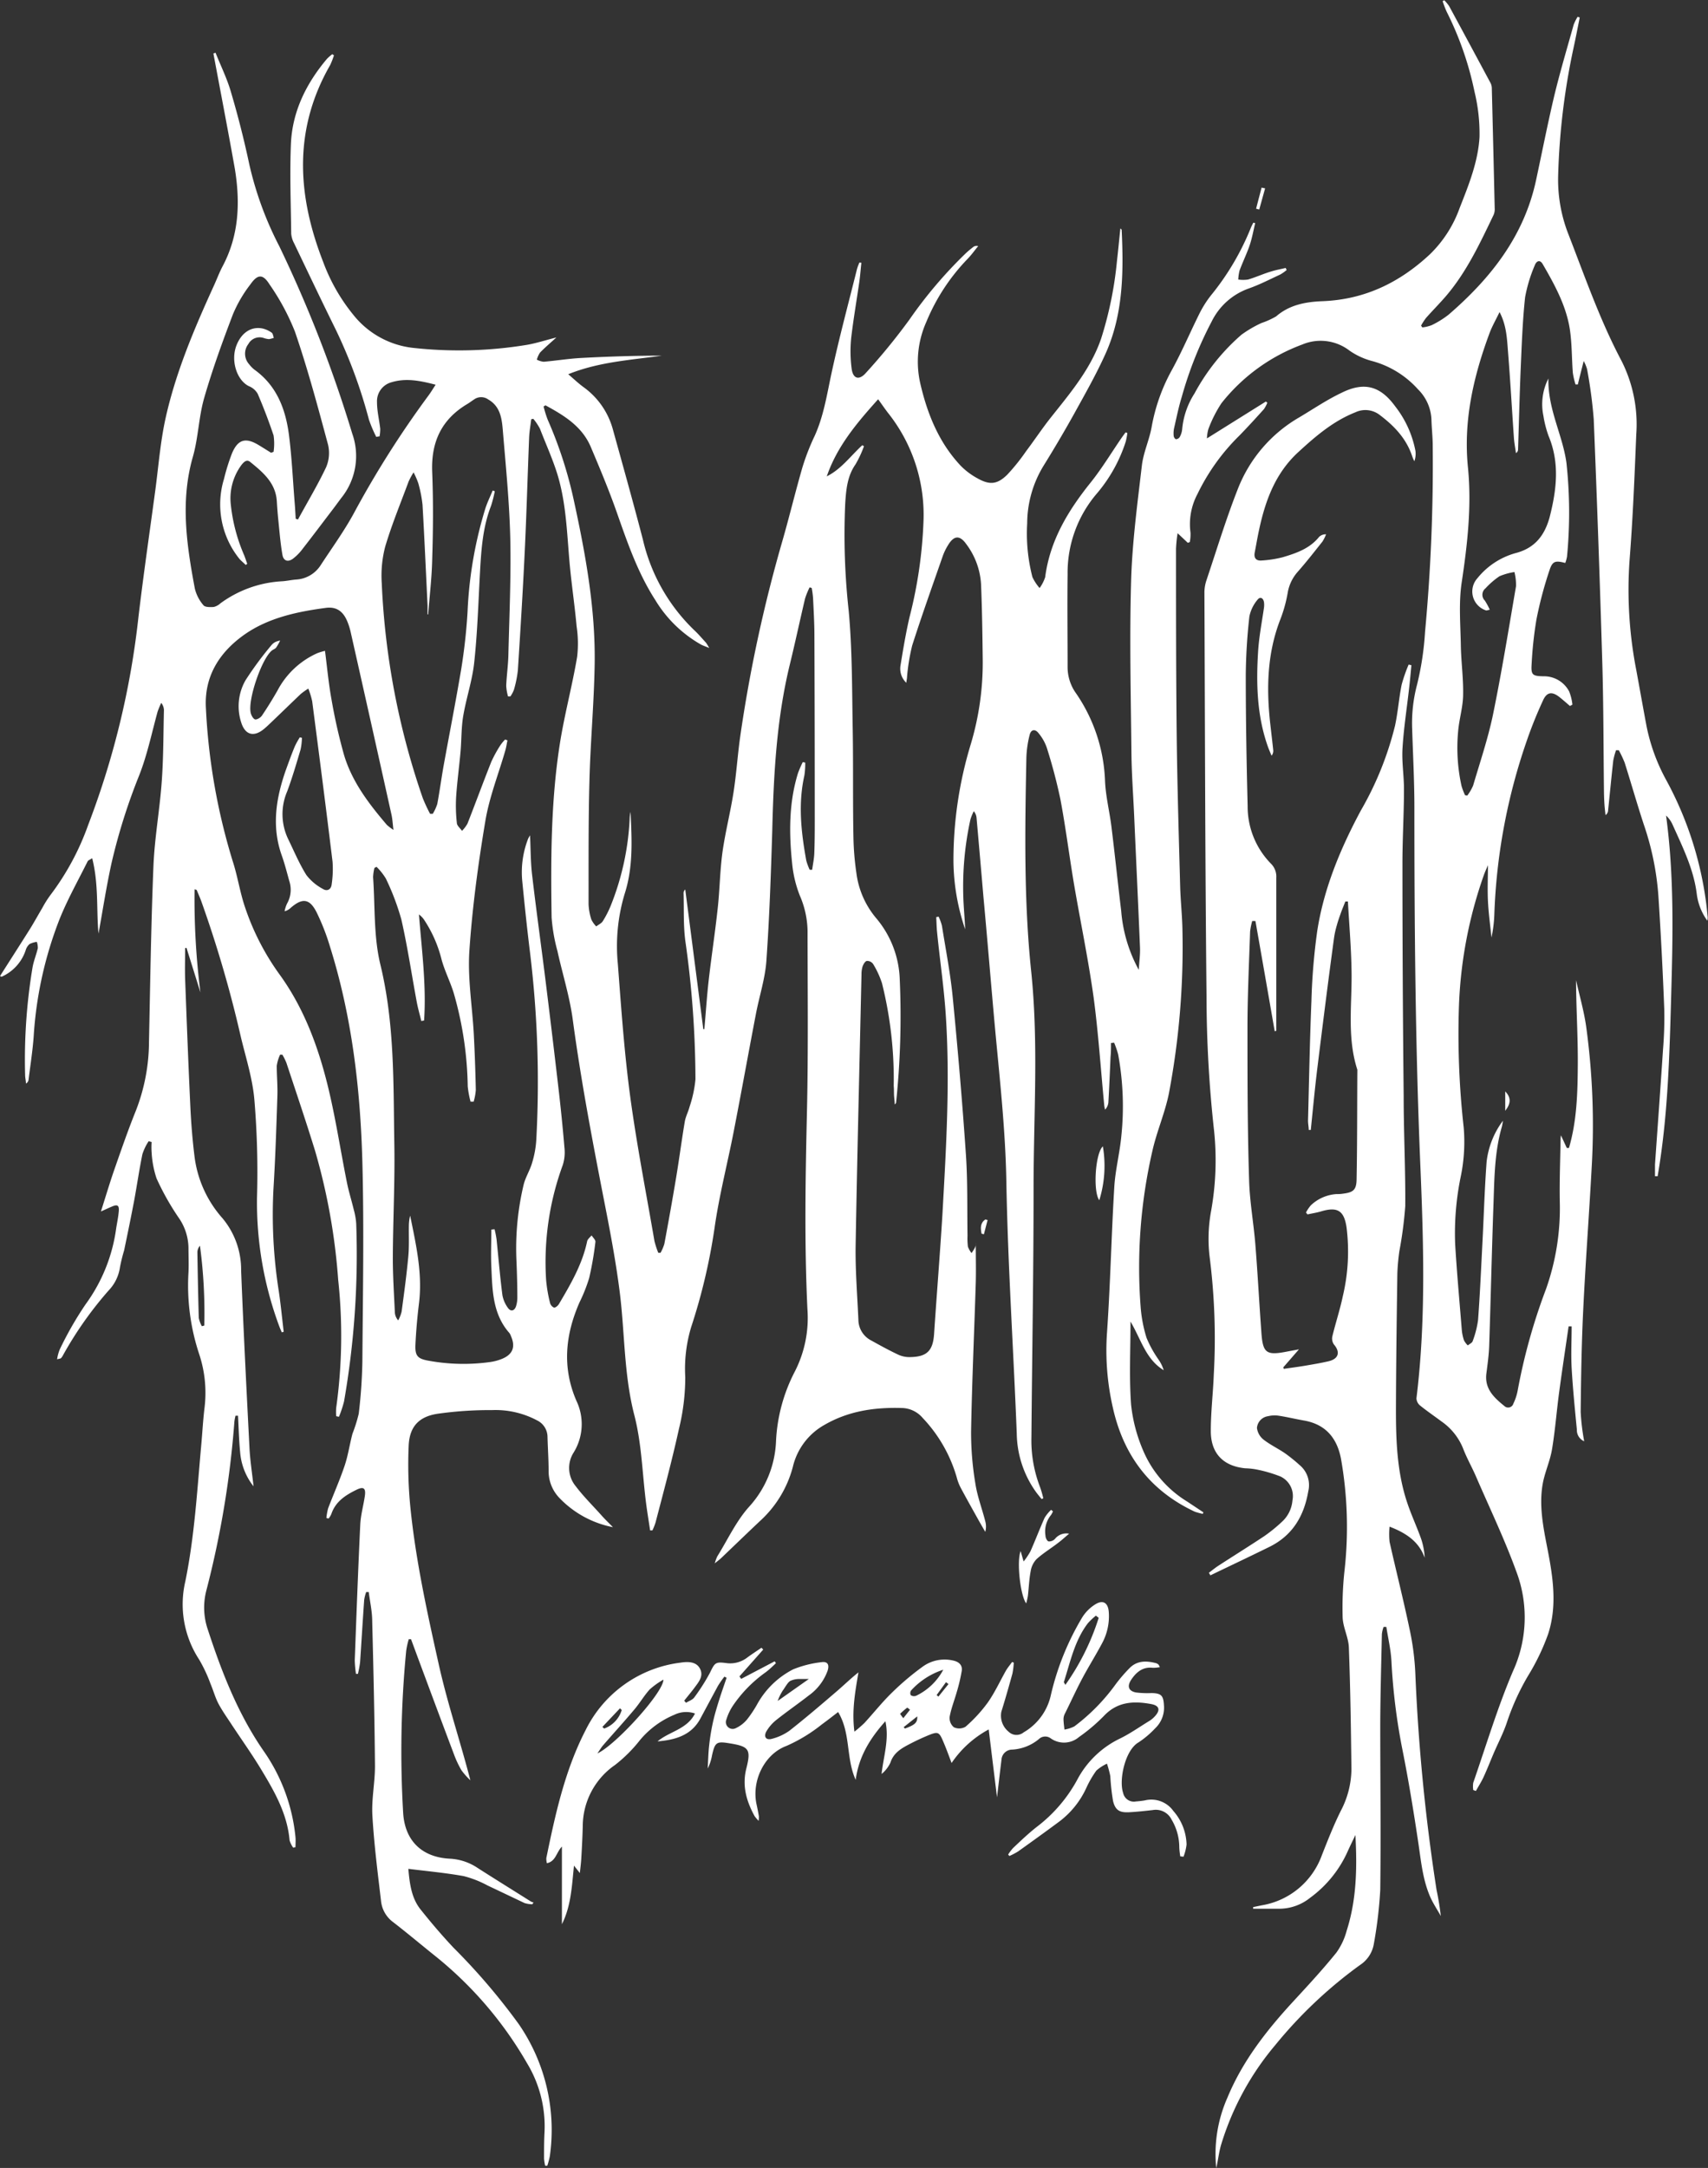 <svg xmlns="http://www.w3.org/2000/svg" viewBox="0 0 291.62 370"><rect x="0" y="0" width="291.62" height="370" fill="#333333" stroke="none"/><defs><style>.cls-1{fill:#fff;}</style></defs><title>rp logo</title><g id="Lager_2" data-name="Lager 2"><g id="Lager_1-2" data-name="Lager 1"><path class="cls-1" d="M36.8,9c.9,2.26,2,4.47,2.66,6.8,1.18,4,2.23,8.12,3.1,12.23a58.24,58.24,0,0,0,5.13,14A221.9,221.9,0,0,1,60.14,74,11.39,11.39,0,0,1,58.26,85l-1.33,1.79c-1.75,2.29-3.48,4.6-5.26,6.88a8.5,8.5,0,0,1-1.62,1.66c-.87.66-1.65.42-1.83-.65-.34-1.92-.49-3.87-.69-5.81-.12-1.12-.2-2.25-.27-3.38-.22-3.1-2.37-4.89-4.54-6.65-.6-.49-1.07,0-1.46.47a9.58,9.58,0,0,0-1.85,6.84,29.27,29.27,0,0,0,2.26,8.57c.2.49.36,1,.54,1.5l-.25.2c-.35-.35-.74-.67-1.05-1a14.82,14.82,0,0,1-2.66-13.7,34.28,34.28,0,0,1,1.36-4.35c1-2.38,2.32-2.75,4.52-1.43.73.44,1.44.89,2.15,1.33l.43-.16a9.69,9.69,0,0,0,0-2.8C45.9,71.9,45,69.54,44,67.21a3,3,0,0,0-1.5-1.3c-2.05-1-3.13-4.3-2.15-6.9.83-2.2,2.52-3.34,4.46-2.95a4.45,4.45,0,0,1,1.57.71c.22.15.26.58.37.89a4.07,4.07,0,0,1-.83.22,3.78,3.78,0,0,1-.8-.16,2.19,2.19,0,0,0-2.72,1,2.69,2.69,0,0,0,.14,3.45,4.91,4.91,0,0,0,.9.92c3.83,2.74,5.33,6.77,5.9,11.16.51,4,.67,7.93,1,11.9.06.8.1,1.59.15,2.39l.39.12c1.62-3,3.36-5.87,4.8-8.92A6.14,6.14,0,0,0,56,75.86c-1.74-6.47-3.49-13-5.65-19.28A39.74,39.74,0,0,0,46,48.51c-1.11-1.76-2-1.75-3.23,0a22.66,22.66,0,0,0-3,5.13c-1.79,4.69-3.51,9.43-4.9,14.25-.94,3.24-1,6.74-1.92,10-2.2,7.6-1.09,15.08.32,22.58a6.81,6.81,0,0,0,1.47,2.83c.28.35,1.16.33,1.76.29a2.53,2.53,0,0,0,1.12-.61A19.58,19.58,0,0,1,48.25,99.2c.77-.06,1.54-.23,2.32-.29a5.32,5.32,0,0,0,4.18-2.45c1.92-2.94,4-5.8,5.67-8.87A166.8,166.8,0,0,1,73.14,67.53c.41-.55.77-1.16,1.24-1.87-2.58-.67-5-1.18-7.5-.43a3.35,3.35,0,0,0-2.51,3.43c0,1.51.38,3,.55,4.52a7.07,7.07,0,0,1-.11,1.28l-.57.1A23.24,23.24,0,0,1,63,71.65a85.73,85.73,0,0,0-5.7-15.45c-2.4-4.86-4.73-9.76-7.07-14.65a4.22,4.22,0,0,1-.51-1.65c-.06-5.12-.26-10.24-.05-15.34.24-5.53,2.61-10.31,6.15-14.51a7.88,7.88,0,0,1,.91-.8l.29.19a13.44,13.44,0,0,1-.65,1.67c-6.32,11-5.63,22.23-1.19,33.6a31.48,31.48,0,0,0,5.13,9,15.15,15.15,0,0,0,10.4,5.68A71.39,71.39,0,0,0,90,58.85c1.56-.27,3.08-.77,5-1.26-1.1,1-2,1.76-2.8,2.59a4.13,4.13,0,0,0-.54,1.2,3.16,3.16,0,0,0,1.17.36c2.1-.18,4.18-.52,6.28-.64,4.63-.25,9.27-.4,13.91-.4-5.36.75-10.78,1.06-16,3.17.92.78,1.72,1.55,2.61,2.2a13.12,13.12,0,0,1,5,7.18c1.74,6.27,3.5,12.55,5.14,18.85a31.22,31.22,0,0,0,8.77,15.46c.71.66,1.34,1.41,2,2.13a8.46,8.46,0,0,1,.55.9c-.65-.27-1-.38-1.36-.56a21.45,21.45,0,0,1-7.82-7.58c-3-4.64-4.77-9.79-6.6-15-1.33-3.78-2.88-7.49-4.45-11.19-1.5-3.52-4.58-5.37-7.72-7.08l-.33.19a18.94,18.94,0,0,0,.7,2.25A72,72,0,0,1,98,85.51c2,9.2,3.69,18.47,3.53,27.93-.11,6.6-.72,13.19-.89,19.78-.19,7-.14,14.06-.15,21.08a9.6,9.6,0,0,0,.48,2.64,4.49,4.49,0,0,0,.83,1.17c.38-.3.89-.52,1.13-.91a17.11,17.11,0,0,0,1.33-2.59,45.5,45.5,0,0,0,3.25-14.92,6.13,6.13,0,0,1,.14-1.13c.24,4.72.48,9.41-1,14a30.93,30.93,0,0,0-1.16,11.95c.57,7.5,1.09,15,2.09,22.49,1.12,8.31,2.74,16.55,4.16,24.81a15.23,15.23,0,0,0,.65,2l.39,0a7.48,7.48,0,0,0,.65-1.52c.72-3.86,1.42-7.74,2.06-11.62.51-3.08.91-6.17,1.43-9.25.15-.87.6-1.69.82-2.55a20.65,20.65,0,0,0,1-4.65A169.78,169.78,0,0,0,117,160.5c-.34-2.65-.21-5.37-.29-8.06a.77.77,0,0,1,.29-.63q1.54,11.91,3.08,23.83h.18c.25-2.81.43-5.62.75-8.42.47-4.07,1.09-8.12,1.53-12.2.35-3.18.38-6.4.81-9.56.48-3.43,1.36-6.81,1.89-10.24.5-3.19.7-6.43,1.16-9.64a246.81,246.81,0,0,1,7.11-33c1.24-4.27,2.27-8.6,3.51-12.87a39.22,39.22,0,0,1,2.08-5.33c1.53-3.38,2.08-7,2.85-10.59,1.29-6,2.88-11.89,4.36-17.83a8.08,8.08,0,0,1,.43-1.16l.33.05c-.12,1.08-.2,2.17-.35,3.24-.46,3.17-1,6.32-1.38,9.5a22.8,22.8,0,0,0,.07,5.35c.23,1.7,1.25,2,2.37.77a106.59,106.59,0,0,0,7.47-9.13,75.9,75.9,0,0,1,9.61-11.32c.42-.4.88-.77,1.34-1.13a.94.94,0,0,1,.81-.13c-.61.75-1.18,1.55-1.85,2.23a34.22,34.22,0,0,0-7,10.71,16.64,16.64,0,0,0-1,10.64c1.21,5.18,3.19,10,6.86,13.9a12,12,0,0,0,2.88,2.16c2.08,1.17,3.37,1.05,5.08-.63a34.7,34.7,0,0,0,3.21-4c1.45-1.92,2.78-3.94,4.28-5.82C182.8,67,186.24,62.93,188,57.8a63.39,63.39,0,0,0,2.71-13.28c.21-1.82.38-3.65.58-5.54.1.11.22.18.22.25.34,7.18.28,14.34-2.72,21.06-1.59,3.55-3.53,6.95-5.41,10.36q-2.48,4.45-5.17,8.78a19,19,0,0,0-2.83,9.88,29.77,29.77,0,0,0,.89,9.17,7.79,7.79,0,0,0,1.23,1.88,6.78,6.78,0,0,0,.95-1.85c.81-6.25,3.9-11.34,7.75-16.14,1.95-2.43,3.56-5.12,5.33-7.69.21-.3.43-.59.65-.89l.3.1a10.72,10.72,0,0,1-.28,1.5,25.82,25.82,0,0,1-4.85,8.75A20.77,20.77,0,0,0,182.28,98c-.07,5.34,0,10.69,0,16a7.7,7.7,0,0,0,1.47,4.37,28.14,28.14,0,0,1,4.92,14.9c.11,2.64.78,5.24,1.1,7.87.59,4.77,1.08,9.54,1.66,14.31a25,25,0,0,0,3,10.07c.09-1.47.26-2.65.21-3.82-.31-7.53-.67-15.06-1-22.59-.16-3.51-.42-7-.46-10.54-.1-9.76-.34-19.54-.06-29.3.18-6.61,1.07-13.22,1.84-19.81.26-2.25,1.29-4.4,1.68-6.65a31.44,31.44,0,0,1,3.49-9.75c1.68-3.08,3.06-6.32,4.62-9.46a18.07,18.07,0,0,1,2-3.18,44.41,44.41,0,0,0,6.82-11.55A9.72,9.72,0,0,1,214,38l.31.08c-.32,1.32-.55,2.66-1,3.94s-1.14,2.74-1.66,4.12a7.44,7.44,0,0,0-.23,1.57,5.78,5.78,0,0,0,1.66,0c1.35-.39,2.64-1,4-1.39.79-.25,1.62-.39,2.43-.59l.17.35a6.77,6.77,0,0,1-1.11.78c-1.81.84-3.59,1.76-5.46,2.41a11.24,11.24,0,0,0-6.21,5.56,65.3,65.3,0,0,0-5.13,12.91c-.54,1.75-.9,3.56-1.31,5.34a4.24,4.24,0,0,0-.07,1.28c0,.23.23.58.4.6a.8.8,0,0,0,.63-.37,3.4,3.4,0,0,0,.42-1.32,13.55,13.55,0,0,1,2.12-6.14,35.62,35.62,0,0,1,8-10,19.84,19.84,0,0,1,3.42-2A13.77,13.77,0,0,0,217.88,54c2.3-2,5.08-2.49,8-2.6,7.13-.29,13.09-3.17,18.26-8a20.72,20.72,0,0,0,5.08-7.91c1.55-3.93,3.15-7.89,3.39-12.12a30.38,30.38,0,0,0-.86-7.74A55,55,0,0,0,247,2a18.57,18.57,0,0,1-.69-1.8l.28-.16a7.26,7.26,0,0,1,.83,1q3.57,6.59,7.1,13.18a2.11,2.11,0,0,1,.19.9q.26,10.2.49,20.39a2.51,2.51,0,0,1-.17,1.13c-2.35,4.89-4.64,9.83-8.24,14-1.07,1.23-2.23,2.4-3.32,3.63a10.72,10.72,0,0,0-.84,1.3l.21.31a6.37,6.37,0,0,0,1.59-.38,15.93,15.93,0,0,0,2.88-1.78c7.18-6.19,12.87-13.37,14.94-22.91,1-4.65,1.92-9.32,3-13.95,1-4.24,2.26-8.43,3.43-12.63a7.33,7.33,0,0,1,.69-1.37l.35.13c-.35,1.73-.68,3.47-1.06,5.2a118.37,118.37,0,0,0-2.63,22,25.52,25.52,0,0,0,1.82,9.95c2.81,7.24,5.36,14.58,9,21.44a24,24,0,0,1,2.52,12.59c-.29,7.14-.58,14.29-1.14,21.41a71.49,71.49,0,0,0,1.14,18.76c.59,3.18,1.15,6.37,1.75,9.56a32.26,32.26,0,0,0,3.35,9.2,60,60,0,0,1,6.85,21.14c.1.77.17,1.55.25,2.33a4,4,0,0,1-.06.57,9.85,9.85,0,0,1-1.81-4.58c-.53-4.26-2.42-8-4.15-11.87a4.75,4.75,0,0,0-1.09-1.5c1.4,10.29,1.16,20.58.87,30.86s-.56,20.54-2.31,30.69l-.45,0c0-.67,0-1.35,0-2,.46-6.55.94-13.08,1.37-19.63a66.18,66.18,0,0,0,.21-6.9q-.37-9.66-1-19.31a48,48,0,0,0-2.47-12.12c-1.16-3.52-2.17-7.08-3.29-10.62a19.3,19.3,0,0,0-1-2.12l-.47,0a11.56,11.56,0,0,0-.48,1.79c-.32,2.87-.59,5.74-.89,8.61a1,1,0,0,1-.43.67c-.06-.61-.14-1.22-.18-1.83s-.07-1.33-.08-2c-.09-7.31-.07-14.62-.28-21.92q-.62-20.91-1.47-41.81a80.61,80.61,0,0,0-1.14-8.56,7.19,7.19,0,0,0-.57-1.38c-.39,1.54-.71,2.77-1,4H269a12.73,12.73,0,0,1-.46-2c-.19-2.49-.14-5-.52-7.47-.63-4-2.6-7.58-4.62-11.06-.55-.93-1.14-.41-1.36.21a25.19,25.19,0,0,0-1.65,5.46c-.43,4-.57,8.09-.75,12.15-.19,4.6-.3,9.21-.45,13.81a.73.73,0,0,1-.36.62c-.12-.87-.29-1.75-.35-2.63-.34-4.87-.61-9.74-1-14.61-.18-2.23-.24-4.52-1.45-6.83-.64,1.34-1.3,2.47-1.74,3.68-2.72,7.35-4.45,14.84-3.66,22.79.66,6.6-.08,13.15-1.07,19.71-.52,3.51-.2,7.16-.14,10.74.05,2.77.44,5.54.39,8.31,0,2-.61,4-.82,6a30.17,30.17,0,0,0,.55,9.66,11.52,11.52,0,0,0,.6,1.57l.38.06a8.05,8.05,0,0,0,1-1.72c1.18-4,2.53-8,3.37-12,1.5-7.3,2.69-14.66,3.95-22a8.93,8.93,0,0,0-.27-2.43,10.52,10.52,0,0,0-2.56.72,13.59,13.59,0,0,0-2.38,2.06,1.39,1.39,0,0,0-.12,2.08,11.81,11.81,0,0,1,.85,1.57c-.37.07-.54.16-.66.11a3.39,3.39,0,0,1-1.44-5.5,12.75,12.75,0,0,1,6.46-4.26c3.31-.84,5-3,5.86-6.14,1.19-4.66,1.75-9.27-.19-13.89a18.43,18.43,0,0,1-.87-3.4,9.66,9.66,0,0,1,.85-6.38c-.11,5.28,2.43,9.62,3.08,14.39a78.69,78.69,0,0,1,.1,16,6.09,6.09,0,0,1-.3,1.09c-1.64-.43-2.17-.36-2.68,1.2a66.83,66.83,0,0,0-2.24,8.44,65.68,65.68,0,0,0-.82,7.56c-.13,1.9.11,2.1,2,2.14a4.84,4.84,0,0,1,4.41,2.6,8.55,8.55,0,0,1,.55,2.24l-.42.23c-.57-.49-1.14-1-1.73-1.47-1.24-1-2.17-1-2.85.48a72.53,72.53,0,0,0-2.87,7.15,100.87,100.87,0,0,0-5.46,29.35,22.08,22.08,0,0,1-.49,4c-.21-2.07-.5-4.14-.6-6.21s0-4.18,0-6.13c-.16.4-.45,1-.68,1.63a75,75,0,0,0-4.27,22.34,143.27,143.27,0,0,0,.81,20.81,29.26,29.26,0,0,1-.46,8.14,47.93,47.93,0,0,0-1,11.75c.29,4.87.74,9.73,1.13,14.6a7.74,7.74,0,0,0,.38,1.83,3.42,3.42,0,0,0,.65.86c.28-.24.73-.43.83-.73a16.42,16.42,0,0,0,.92-3.6c.32-4.28.51-8.58.73-12.86.25-4.72.38-9.44.73-14.15a14.46,14.46,0,0,1,2.78-7,8.68,8.68,0,0,1-.17,1c-1.24,4.25-1.28,8.64-1.43,13-.29,8.12-.47,16.25-.74,24.37-.05,1.59-.28,3.19-.48,4.77-.33,2.61,1.32,4.12,3.07,5.54a.93.93,0,0,0,1.54-.41,8.82,8.82,0,0,0,.73-2.21,99.91,99.91,0,0,1,4.84-17.33,41.4,41.4,0,0,0,2.36-14.71c-.08-3.51.07-7,.12-10.54,0-.25,0-.5.07-1l1,2.16.37,0c1.36-4.64,1.48-9.46,1.51-14.25s-.28-9.56-.3-14.39c.59,2.64,1.35,5.26,1.73,7.93a123.92,123.92,0,0,1,.94,24c-.44,8.15-1.06,16.29-1.45,24.44-.28,5.77-.37,11.55-.43,17.33a38.35,38.35,0,0,0,.6,5,2.08,2.08,0,0,1-1.25-2c-.34-3.49-.69-7-.89-10.49-.13-2.37,0-4.75,0-7.12l-.52,0c-.54,3.74-1.11,7.47-1.61,11.2-.44,3.25-.68,6.53-1.22,9.76-.33,2-1.21,3.87-1.58,5.85-.68,3.76.08,7.46.8,11.15.95,4.86,1.69,9.76.1,14.59A37.92,37.92,0,0,1,260.9,286a41.11,41.11,0,0,0-3.63,8c-.59,1.76-1.46,3.42-2.2,5.13-.6,1.4-1.15,2.82-1.79,4.2-.37.8-.86,1.55-1.29,2.33l-.45-.16a4,4,0,0,1,0-1.25c2.21-6.37,4.15-12.86,6.79-19.05a22.08,22.08,0,0,0,.56-17c-2-5.51-4.56-10.84-6.9-16.25-.7-1.61-1.58-3.14-2.2-4.78a10.29,10.29,0,0,0-3.68-4.58c-1.22-.91-2.48-1.77-3.67-2.73a1.69,1.69,0,0,1-.6-1.21c1.65-13.36,1.21-26.76.65-40.15-.84-20.23-1-40.46-1-60.7,0-4.45-.24-8.9-.38-13.35a25.63,25.63,0,0,1,.84-7.62,50.25,50.25,0,0,0,1.36-9,308,308,0,0,0,1.31-31.71c0-1.52-.18-3-.22-4.57a7.69,7.69,0,0,0-2.3-5.11,16.16,16.16,0,0,0-7.75-4.8,12.18,12.18,0,0,1-3.91-1.78,8.09,8.09,0,0,0-8.1-1.06,31.47,31.47,0,0,0-13.78,10,21.6,21.6,0,0,0-2.25,4.45,6.62,6.62,0,0,0-.24,1.57l10.06-6.29.25.2a5.35,5.35,0,0,1-.59,1.11c-1.36,1.51-2.72,3-4.14,4.46a35.7,35.7,0,0,0-7.19,10,10.94,10.94,0,0,0-1.2,6.58,6.58,6.58,0,0,1-.12,1.64l-.34.12L201.06,91a23.57,23.57,0,0,0-.27,2.65c0,10.71,0,21.41.12,32.11.1,8.52.36,17,.59,25.54.07,2.54.36,5.07.39,7.61a133.59,133.59,0,0,1-2.32,27.73c-.67,3.31-2.07,6.47-2.81,9.77a88.51,88.51,0,0,0-2,26.76,23.6,23.6,0,0,0,1,5.16,19,19,0,0,0,2,3.64,6.6,6.6,0,0,1,.93,1.88c-3.07-1.86-3.87-5.28-5.67-8.3,0,4.89-.24,9.56.1,14.19a27,27,0,0,0,2.08,7.87,18.77,18.77,0,0,0,7.47,8.64l2.8,1.86-.12.26A12.53,12.53,0,0,1,204,258c-7.65-3.58-12.19-9.62-14-17.79a43.69,43.69,0,0,1-1-12.66c.58-8.3.75-16.62,1.25-24.93.17-2.94.94-5.84,1.21-8.79a48.94,48.94,0,0,0-.55-13.88,15,15,0,0,0-.69-2l-.53.06c0,.79,0,1.58-.08,2.37-.11,2.6-.22,5.2-.37,7.8a2.12,2.12,0,0,1-.56,1.2,5.47,5.47,0,0,1-.14-.68c-.59-6.14-1-12.31-1.81-18.42-.91-6.56-2.28-13.06-3.39-19.59-.8-4.77-1.4-9.58-2.3-14.33a89.76,89.76,0,0,0-2.33-8.8,7.9,7.9,0,0,0-1.38-2.42c-.59-.78-1.3-.66-1.53.28a18,18,0,0,0-.56,3.92c-.24,12.16-.44,24.35.82,36.42,1.29,12.4.4,24.74.41,37.11,0,14.14-.25,28.28-.37,42.42a22.17,22.17,0,0,0,1.51,8.6,18.13,18.13,0,0,1,.52,1.82l-.29.13c-.31-.38-.62-.75-.91-1.14a17.52,17.52,0,0,1-3.33-10c-.56-14.37-1.52-28.72-1.78-43.08-.15-8.7-1.11-17.29-1.91-25.91-.69-7.55-1.3-15.1-2-22.64q-.58-6.78-1.18-13.54a2,2,0,0,0-.47-1.08,8.76,8.76,0,0,0-.57,1.4,53.35,53.35,0,0,0-1.17,14.31c.08,1.48.22,3,.27,4.44a37.08,37.08,0,0,1-2-11.52,68.06,68.06,0,0,1,3-20.21,48.54,48.54,0,0,0,2-14.2c-.05-4.33-.11-8.67-.29-13A12.6,12.6,0,0,0,165,92.89c-1.12-1.59-2.11-1.53-3.12.13A9.78,9.78,0,0,0,161,94.8c-1.78,5.12-3.61,10.22-5.26,15.38a34.34,34.34,0,0,0-.87,5.29c0,.29-.08.58-.13,1.06a3.32,3.32,0,0,1-1-2.89c.45-2.77.91-5.54,1.54-8.27a77,77,0,0,0,2.4-16.54A27.92,27.92,0,0,0,151.8,70.7c-.63-.79-1.19-1.63-1.87-2.56-3.59,4-7,8-8.77,13.16,2.49-1.24,4.09-3.51,6.07-5.32l.28.18a19,19,0,0,1-1.44,3.09c-1.41,2-1.61,4.35-1.76,6.69a118.43,118.43,0,0,0,.6,18.35c.61,6.68.56,13.42.68,20.14.11,6.24,0,12.5.13,18.75a47.77,47.77,0,0,0,.5,5.83,14.86,14.86,0,0,0,3.4,7.72,17,17,0,0,1,4,10.41,142.3,142.3,0,0,1-.62,21,.44.44,0,0,1-.24.34c0-.5-.08-1-.11-1.51s0-1.09-.06-1.63a67.64,67.64,0,0,0-2-17.53,15.23,15.23,0,0,0-1.5-3.26A1.23,1.23,0,0,0,148,164c-.3.06-.58.56-.72.93a4.56,4.56,0,0,0-.19,1.38c-.34,15.39-.73,30.78-1,46.17-.07,4.25.28,8.5.47,12.75a4,4,0,0,0,2.16,3.53c1.57.87,3.14,1.74,4.76,2.49a4.58,4.58,0,0,0,2,.36c2.81-.06,3.8-1.12,4-3.89.45-6.78,1-13.54,1.42-20.32.64-11.43,1.34-22.87.57-34.31-.31-4.63-1-9.24-1.46-13.86-.1-.9-.11-1.81-.16-2.71l.4-.08a8.18,8.18,0,0,1,.57,1.54c.65,4.08,1.45,8.15,1.85,12.26.87,8.93,1.64,17.88,2.25,26.84.31,4.59.2,9.21.27,13.82a11.61,11.61,0,0,0,.07,1.87,3.86,3.86,0,0,0,.62,1.09,9.55,9.55,0,0,0,.62-1,1.41,1.41,0,0,0,.1-.73c0,2.26.06,4.53,0,6.79-.26,8.47-.65,16.94-.8,25.41a52.79,52.79,0,0,0,.73,8.86c.33,2.17,1.14,4.28,1.69,6.43a3.43,3.43,0,0,1,0,1.82l-1-1.74c-1.08-1.94-2.17-3.87-3.21-5.82a8.11,8.11,0,0,1-.66-1.74,24.66,24.66,0,0,0-5.83-10.16,4.78,4.78,0,0,0-3.6-1.68c-4.59-.13-9,.5-13.08,2.84a11.12,11.12,0,0,0-5.46,7.16,19,19,0,0,1-5.61,9.28c-2.22,2.09-4.41,4.21-6.61,6.31-.27.26-.57.47-1.12.92a7.55,7.55,0,0,1,.42-1.17c1.79-2.87,3.24-6.06,5.48-8.53a17.62,17.62,0,0,0,4.56-11.22,28.63,28.63,0,0,1,3.19-11.78,20.06,20.06,0,0,0,2.17-10.63c-.54-11.28-.34-22.57-.08-33.86.23-10.27.11-20.55.1-30.82a15.77,15.77,0,0,0-1.34-6,20.13,20.13,0,0,1-1.29-5.42c-.54-5.19-.57-10.38,1-15.44a19.19,19.19,0,0,1,.81-1.87l.42.08a13.29,13.29,0,0,1-.14,2.19c-1.1,4.87-.55,9.7.32,14.53a10.64,10.64,0,0,0,.58,1.57l.43,0c.12-.93.32-1.85.36-2.78.07-1.83.08-3.67.08-5.51q0-15.81-.06-31.64c0-2.15-.13-4.3-.23-6.44a16.52,16.52,0,0,0-.23-1.72l-.36-.11a13.88,13.88,0,0,0-.77,1.89c-.89,3.76-1.69,7.53-2.61,11.29-2.28,9.35-2.77,18.9-3,28.47-.23,7.38-.48,14.76-1,22.12-.22,3.05-1.21,6-1.79,9.06-1.28,6.66-2.48,13.34-3.78,20-1.07,5.51-2.5,11-3.28,16.51a100.84,100.84,0,0,1-4,16.94,24.65,24.65,0,0,0-1,8.52,37,37,0,0,1-1.07,8.79c-1.18,5.37-2.61,10.68-4,16a9.87,9.87,0,0,1-.54,1.36H111c-.23-1.54-.49-3.09-.69-4.64-.64-5-.74-10.12-2-15-1.81-7-1.62-14.09-2.51-21.12-.61-4.79-1.49-9.55-2.42-14.3-2.08-10.64-4.13-21.29-5.58-32.05-.53-4-1.76-7.83-2.62-11.75a30,30,0,0,1-1-5.74c-.15-9.81-.13-19.63,1.36-29.35.78-5.08,2.14-10.07,3-15.14a19.73,19.73,0,0,0-.09-5.2c-.3-3.3-.78-6.58-1.11-9.88-.53-5.35-.57-10.78-2.15-16-.82-2.67-2-5.25-3-7.85a9.77,9.77,0,0,0-1.13-1.69l-.36.07c-.12,1.06-.32,2.11-.36,3.17-.26,6.48-.44,13-.75,19.44-.32,6.75-.74,13.49-1.17,20.23a19,19,0,0,1-.67,3.32,5.1,5.1,0,0,1-.61,1.15l-.4,0a8.36,8.36,0,0,1-.31-1.82c.07-1.75.33-3.5.37-5.26.16-6.67.47-13.35.32-20-.15-6.16-.77-12.31-1.28-18.46-.17-2-.47-4-2.49-5.15a2.06,2.06,0,0,0-2.4,0c-.39.25-.76.54-1.16.78-4.41,2.62-6.2,6.49-6,11.59s.16,10,0,15c-.07,3.11-.45,6.21-.68,9.32H73c0-.51,0-1,0-1.52-.28-5.74-.53-11.47-.86-17.2a22.13,22.13,0,0,0-.72-3.66,13.12,13.12,0,0,0-.81-1.86,13.79,13.79,0,0,0-.84,1.55c-1.37,3.7-2.88,7.35-4,11.12a19.52,19.52,0,0,0-.59,6.25,128.82,128.82,0,0,0,7,36.66,27.29,27.29,0,0,0,1.25,2.69h.46a7.67,7.67,0,0,0,.77-1.68c.41-2.18.7-4.39,1.09-6.57,1-5.49,2.08-11,3-16.46a97.08,97.08,0,0,0,1.08-9.76,70,70,0,0,1,3.06-17.71c.33-1,.82-2,1.23-3l.36.13a21.15,21.15,0,0,1-.65,2.52c-1.38,3.56-1.65,7.29-1.86,11-.29,5.23-.44,10.47-1,15.67-.32,3.08-1.36,6.08-1.88,9.16-.34,2-.28,4.08-.46,6.12-.23,2.57-.58,5.12-.75,7.69a26.24,26.24,0,0,0,.12,4.43c0,.48.57.91.88,1.37a5.89,5.89,0,0,0,.93-1.22c1.38-3.51,2.68-7.06,4.07-10.56a21.69,21.69,0,0,1,1.58-2.87,7.78,7.78,0,0,1,.78-.94l.4.14c-.12.58-.2,1.18-.37,1.75-1.15,4-2.72,7.93-3.4,12-1.23,7.35-2.23,14.76-2.73,22.18-.31,4.68.49,9.42.75,14.13.17,3.2.28,6.4.35,9.6a9.31,9.31,0,0,1-.37,2l-.53,0a16.61,16.61,0,0,1-.48-2.59,60.4,60.4,0,0,0-2.39-15.93c-.63-2.05-1.66-4-2.16-6.05a21.75,21.75,0,0,0-2.84-6.37,3.54,3.54,0,0,0-.94-1c.48,6.06,1.28,12.05.88,18.09l-.48.09c-.25-1.06-.56-2.11-.76-3.17-.88-4.72-1.58-9.47-2.64-14.14a42.21,42.21,0,0,0-2.65-7,10.2,10.2,0,0,0-1.59-2l-.36.19a7.74,7.74,0,0,0-.23,1.56c.35,5,.08,10.12,1.24,14.91,2.48,10.21,2.21,20.54,2.39,30.86.1,6.4-.23,12.81-.26,19.22,0,3.12.21,6.24.35,9.36a2.24,2.24,0,0,0,.57,1.31,6.48,6.48,0,0,0,.58-1.49c.42-3.12.85-6.25,1.14-9.4.17-1.74.07-3.51.1-5.27a7.24,7.24,0,0,1,.22-1.72c1,4.94,2.13,9.84,1.51,14.94-.29,2.36-.5,4.74-.61,7.11-.08,1.88.38,2.37,2.19,2.7a33.13,33.13,0,0,0,10.61.23,8.42,8.42,0,0,0,1.91-.51c1.91-.75,2.42-2.07,1.59-3.93a1.83,1.83,0,0,0-.27-.52c-2.86-3.25-2.89-7.29-3.07-11.27-.1-2.12,0-4.25,0-6.37l.55-.06a16.86,16.86,0,0,1,.34,1.72c.33,3.18.59,6.36,1,9.53a5.28,5.28,0,0,0,.91,2.13c.49.74,1.16.59,1.43-.28a5,5,0,0,0,.21-1.38c0-2-.06-4.06-.14-6.09a46.87,46.87,0,0,1,1.22-13.25c.32-1.27,1.06-2.42,1.43-3.68a16.69,16.69,0,0,0,.72-3.88,182.62,182.62,0,0,0-1.06-32c-.5-4.06-.93-8.14-1.33-12.22a15.7,15.7,0,0,1,1-7.24c.07-.16.17-.31.33-.59.11,2.34.09,4.52.34,6.66.68,5.86,1.5,11.69,2.23,17.54q1.16,9.3,2.24,18.6c.41,3.49.77,7,1.06,10.49a7.17,7.17,0,0,1-.29,3,48.15,48.15,0,0,0-2.84,19.57,24.83,24.83,0,0,0,.66,3.9,1.2,1.2,0,0,0,.68.84c.23.06.68-.31.85-.6,2-3.38,4-6.8,4.82-10.72.09-.38.5-.68.76-1,.23.37.69.78.65,1.11a55.8,55.8,0,0,1-1.07,6.18,27.52,27.52,0,0,1-1.64,4.13c-2.43,5.53-3,11.1-.54,16.8a9.22,9.22,0,0,1-.48,8.86,4.88,4.88,0,0,0,.37,5.73c1.35,1.79,3,3.4,4.48,5.07.58.64,1.2,1.23,1.87,1.92a17.17,17.17,0,0,1-9.15-5,6.56,6.56,0,0,1-1.83-4.55c0-2-.14-3.9-.19-5.86a3.15,3.15,0,0,0-1.77-2.81A15.13,15.13,0,0,0,84,240.66a63.09,63.09,0,0,0-9.32.63c-3.16.49-4.74,2.18-4.9,5.38a73.85,73.85,0,0,0,.29,10.62C71,266.47,73,275.48,75,284.45c1.47,6.49,3.61,12.82,5.31,19.39a12.17,12.17,0,0,1-1.52-1.71,16.83,16.83,0,0,1-1.29-2.75c-2.08-5.5-4.12-11-6.18-16.53l-1.14-3.09-.39,0a13.93,13.93,0,0,0-.44,2,178.44,178.44,0,0,0-.51,27.74c.33,4.75,3.29,7.5,8,7.72a9.33,9.33,0,0,1,4.71,1.58c3,1.92,6.07,3.82,9.1,5.73a2.09,2.09,0,0,0,.44.16l-.2.31a4.87,4.87,0,0,1-1.33-.21c-2.11-1-4.2-2-6.32-3a17.64,17.64,0,0,0-4.08-1.6c-3.06-.55-6.16-.83-9.44-1.24.23,2.7.58,5.09,2.14,7,1.78,2.23,3.63,4.4,5.58,6.47a108.12,108.12,0,0,1,11.11,13,31.82,31.82,0,0,1,5.32,22.61,12.9,12.9,0,0,1-.43,1.59l-.36,0a8.31,8.31,0,0,1-.19-1.2c0-1.45,0-2.9.07-4.34a20.82,20.82,0,0,0-3-12,65,65,0,0,0-15.7-18.29c-2.41-1.93-4.77-3.92-7.21-5.8a5.11,5.11,0,0,1-2-3.61c-.57-4.84-1.19-9.68-1.47-14.55-.16-2.82.46-5.68.44-8.52-.07-8.2-.26-16.4-.47-24.6,0-1.69-.39-3.37-.59-5l-.44,0a7.32,7.32,0,0,0-.34,1.34c-.25,3.54-.46,7.09-.7,10.63a17.31,17.31,0,0,1-.37,2h-.33a18.34,18.34,0,0,1-.21-2.33c.29-7.72.57-15.44.94-23.16.08-1.63.54-3.23.78-4.85.2-1.37-.21-1.69-1.47-1.06-1.85.91-3.54,2-4.25,4.12a3.5,3.5,0,0,1-.46.76l-.38-.08a9.81,9.81,0,0,1,.29-1.65c.93-2.44,2-4.83,2.83-7.31.59-1.76.85-3.63,1.33-5.43a26.28,26.28,0,0,0,1.07-3.41,88.11,88.11,0,0,0,.62-8.88c.08-11.36.3-22.74,0-34.1-.34-12.46-1.78-24.83-5.55-36.81a38,38,0,0,0-2.25-5.76c-1.2-2.4-2.46-2.53-4.48-.75a2.21,2.21,0,0,1-1,.54,5.55,5.55,0,0,1,.41-1.29,4.75,4.75,0,0,0,.4-3.84c-.41-1.47-.78-2.95-1.29-4.38-1.75-4.91-1-9.69.64-14.43.5-1.39,1-2.78,1.57-4.16a12.84,12.84,0,0,1,.87-1.58l.36.08a10.5,10.5,0,0,1-.23,2c-.71,2.39-1.41,4.79-2.28,7.13a9.82,9.82,0,0,0,.16,8.15c1,2.06,1.9,4.21,3.11,6.14a8.64,8.64,0,0,0,2.8,2.36c.72.48,1.43.13,1.52-.78a17.67,17.67,0,0,0,.15-3.84c-1.11-9.14-2.29-18.28-3.48-27.41a14.08,14.08,0,0,0-.66-2.15,12.5,12.5,0,0,0-1.29.92c-1.67,1.59-3.32,3.2-5,4.8-.42.4-.84.81-1.29,1.18-1.75,1.44-3.23,1-3.89-1.16a8.93,8.93,0,0,1,.75-7.16,58.53,58.53,0,0,1,4.5-6.08,2.16,2.16,0,0,1,.66-.48,3.59,3.59,0,0,1,.75-.22,9.06,9.06,0,0,1-.68,1.2c-.16.21-.45.3-.67.46-1.78,1.31-4.3,8.69-3.64,10.81.12.41.47,1,.79,1s.87-.32,1.1-.67c.94-1.39,1.82-2.82,2.65-4.27a14.23,14.23,0,0,1,6.79-6.37,10.68,10.68,0,0,1,1.32-.4c.37,2.87.62,5.63,1.12,8.35a92.93,92.93,0,0,0,2.11,9.35c1.36,4.62,4.25,8.39,7.33,12a9,9,0,0,0,1.13.86c-.14-1.09-.17-1.84-.33-2.56q-3.47-15.66-7-31.3a10.81,10.81,0,0,0-.53-1.67c-.71-1.76-1.86-2.62-3.73-2.36-4.86.65-9.72,1.68-13.78,4.5-4.29,3-7,7.14-6.65,12.68A105.9,105.9,0,0,0,39.74,147c.84,2.58,1.23,5.32,2.11,7.88a42.63,42.63,0,0,0,5.86,11.4c4.07,5.6,6.49,12,8.16,18.66,1.39,5.56,2.23,11.24,3.36,16.86.31,1.57.8,3.09,1.17,4.65a11.7,11.7,0,0,1,.42,2.41,146,146,0,0,1-2.08,30.33,19.48,19.48,0,0,1-.87,2.61l-.47-.1a9.6,9.6,0,0,1,0-1.42,88.85,88.85,0,0,0,.34-21.86,105.73,105.73,0,0,0-3.94-22c-1.54-5-3.24-10-4.89-15a9.84,9.84,0,0,0-.7-1.42h-.39a7.13,7.13,0,0,0-.57,1.9c0,1.71.17,3.43.11,5.14-.17,5.23-.34,10.47-.66,15.69a83.87,83.87,0,0,0,.9,17.63c.34,2.3.56,4.62.84,6.93l-.33.1c-.15-.36-.32-.72-.45-1.09a60.69,60.69,0,0,1-3.78-21.9,148.24,148.24,0,0,0-.45-16.73c-.31-3.58-1.44-7.1-2.29-10.62a203.72,203.72,0,0,0-6.77-23.23c-.24-.66-.53-1.3-.8-1.95,0,0-.13,0-.35-.11a126.12,126.12,0,0,0,1,17.61q-1.19-3.81-2.38-7.61l-.23.06c0,1.76-.06,3.53,0,5.29.27,7.26.55,14.52.89,21.78.14,2.88.37,5.77.73,8.63A19.47,19.47,0,0,0,38,207.93a13.72,13.72,0,0,1,3.17,8.94c.4,10.11.91,20.21,1.43,30.32.11,2.12.45,4.24.69,6.48A10.74,10.74,0,0,1,41,247.84c-.2-2.07-.25-4.15-.36-6.22h-.43a7.92,7.92,0,0,0-.19,1,162.63,162.63,0,0,1-4.79,28.83,11.57,11.57,0,0,0,.22,6.57c2.37,7.25,5.1,14.31,9.46,20.67a30.89,30.89,0,0,1,5.54,14.87c.05.56,0,1.12,0,1.69l-.39.09a4.21,4.21,0,0,1-.62-1.26c-.38-4.43-2.49-8.18-4.71-11.86-1.6-2.68-3.42-5.22-5.14-7.83-.79-1.21-1.64-2.39-2.31-3.66-.55-1.06-.86-2.24-1.33-3.34A25.37,25.37,0,0,0,34,283.23a17.23,17.23,0,0,1-2.35-13.38c1.55-7.6,2-15.32,2.69-23,.2-2.14.31-4.29.56-6.42a21,21,0,0,0-.87-9.26,37.17,37.17,0,0,1-1.85-14c.07-1.4,0-2.81,0-4.21a9.21,9.21,0,0,0-1.74-5.23,44.7,44.7,0,0,1-3.71-6.61,16.81,16.81,0,0,1-.84-4.42,11.88,11.88,0,0,1,0-1.79l-.51-.14A8.9,8.9,0,0,0,24.31,197c-.54,2.63-.92,5.29-1.41,7.94-.54,2.83-1.12,5.65-1.71,8.47a28.5,28.5,0,0,0-.7,2.83,7.21,7.21,0,0,1-1.94,4,63,63,0,0,0-7.81,11.09,2.21,2.21,0,0,1-.33.47c-.07.07-.21.06-.66.19a7.2,7.2,0,0,1,.45-1.68,58.85,58.85,0,0,1,4.41-7.7,28.4,28.4,0,0,0,5.23-13c.16-1,.36-1.92.44-2.89s-.19-1.22-1.14-.81c-.56.23-1.1.49-1.91.85.83-2.6,1.52-4.94,2.32-7.23,1.17-3.35,2.33-6.71,3.66-10a32.71,32.71,0,0,0,2.23-11.77c.21-10,.35-20,.76-30,.2-4.82,1.08-9.61,1.42-14.43.29-4,.27-8.11.37-12.16a2.07,2.07,0,0,0-.46-1.21,14.67,14.67,0,0,0-.62,1.49c-1,3.64-1.77,7.39-3.15,10.89a101,101,0,0,0-4.71,14.93c-.91,4.14-1.55,8.35-2.23,12.06-.38-3.87.06-8.35-1.08-12.86-.39.26-.69.35-.78.54-1.63,3.28-3.44,6.49-4.8,9.88a66,66,0,0,0-4.41,20c-.18,2.48-.58,5-.88,7.43a.86.86,0,0,1-.44.61c0-.47-.13-.94-.14-1.41a95.71,95.71,0,0,1,1.27-18.44c.2-1.1.64-2.16.9-3.26a3.18,3.18,0,0,0-.17-1.07,3.67,3.67,0,0,0-1.24.37,2.18,2.18,0,0,0-.67,1.07,7.54,7.54,0,0,1-4.11,4.51L0,166.59c1.72-2.71,3.46-5.41,5.17-8.13.71-1.15,1.36-2.34,2.05-3.5a18.15,18.15,0,0,1,1.37-2.18,44.4,44.4,0,0,0,6.47-12,142.18,142.18,0,0,0,8.57-35.39c.86-7.28,1.92-14.54,2.9-21.81.53-4,.84-8,1.68-11.93,1.74-8,4.94-15.51,8.33-22.94.5-1.1.92-2.24,1.49-3.31,2.79-5.27,3-10.87,2.07-16.58C39,22.62,37.8,16.42,36.64,10.21c-.07-.36-.14-.73-.2-1.09ZM34.46,226.34l.42-.11a86.2,86.2,0,0,0-.74-13.62,1.76,1.76,0,0,0-.44,1.1c.06,3.73.13,7.47.24,11.21A5,5,0,0,0,34.46,226.34Z"/><path class="cls-1" d="M217.64,176q-1.63-9.4-3.29-18.81h-.55a11.13,11.13,0,0,0-.36,1.79c-.18,5.42-.44,10.85-.45,16.27,0,8.71,0,17.43.28,26.14.1,3.73.79,7.44,1.08,11.17.39,4.86.64,9.74,1,14.61.24,3.81.8,4.22,4.55,3.47l1.88-.35-2.68,3.08.09.25c1.24-.18,2.48-.34,3.71-.55s2.62-.44,3.91-.74c1.76-.41,2.07-1.57.92-2.9a1.79,1.79,0,0,1-.24-1.39c.55-2.27,1.29-4.5,1.77-6.78a33,33,0,0,0,.65-11.76c-.42-2.9-1.56-3.58-4.33-2.76-.77.23-1.56.35-2.34.52l-.26-.32a6.63,6.63,0,0,1,.83-1.23,7,7,0,0,1,4.42-1.92c.31,0,.62,0,.93-.05,1.86-.22,2.42-.6,2.46-2.43.12-6.25.09-12.49.13-18.74-1.84-5.68-.84-11.51-1-17.29-.07-3.81-.4-7.61-.61-11.42l-.44,0c-.25.65-.53,1.29-.76,1.94s-.5,1.4-.69,2.11a14.76,14.76,0,0,0-.48,2.17c-1,7.35-1.92,14.7-2.83,22.06-.44,3.56-.77,7.13-1.14,10.7h-.35c0-.54-.13-1.08-.12-1.62.18-6.79.3-13.59.58-20.38a107,107,0,0,1,1-12c1.14-7.28,3.95-14,7.42-20.48a55.21,55.21,0,0,0,5.85-14.49c.5-2.32.67-4.7,1.13-7a26.13,26.13,0,0,1,1.2-3.45l.47.11c-.13,1.37-.25,2.73-.41,4.09-.38,3.37-.91,6.73-1.11,10.12-.14,2.32.26,4.67.25,7,0,4.26-.27,8.51-.26,12.76q0,19.8.21,39.61c0,6.25.32,12.49.27,18.74a69,69,0,0,1-1,7.65,35.34,35.34,0,0,0-.35,3.84c-.11,7.78-.22,15.55-.24,23.32,0,5.28.2,10.56,1.87,15.64.7,2.14,1.67,4.2,2.43,6.33a11.94,11.94,0,0,1,.61,3.23c-1-2.79-3.18-4.22-6-5.31a13,13,0,0,0,0,2.59c1.11,4.94,2.36,9.86,3.4,14.82a44.84,44.84,0,0,1,1,7.64,328.8,328.8,0,0,0,3.62,36.93A46,46,0,0,1,246,327c-.61-1.1-1.33-2.16-1.83-3.31-1.25-2.9-1.54-6-2-9.11-.8-5.36-1.67-10.71-2.73-16a105.09,105.09,0,0,1-1.87-15.09c-.11-2-.57-3.89-.87-5.83h-.47a5.4,5.4,0,0,0-.29,1.22c-.11,5.15-.26,10.3-.28,15.46,0,9.41.12,18.83,0,28.24a75,75,0,0,1-1.09,9.16,5.34,5.34,0,0,1-2.36,3.62A76.37,76.37,0,0,0,217.76,349a47.91,47.91,0,0,0-9.31,17.17c-.35,1.26-.49,2.58-.79,3.85a23.7,23.7,0,0,1,1.9-12c2.6-6.3,6.74-11.56,11.32-16.52,2.49-2.7,5-5.41,7.29-8.25a11.44,11.44,0,0,0,1.76-3.75c1.67-5.21,1.8-10.59,1.49-16.32-.52,1.09-.94,1.93-1.32,2.79a19.8,19.8,0,0,1-6.41,7.92,8.44,8.44,0,0,1-5.3,1.87c-1.48,0-3,0-4.43,0l0-.28,1.45-.3a13.21,13.21,0,0,0,10.29-8.58c1-2.53,2-5.08,3.21-7.52a15.53,15.53,0,0,0,1.83-7.07c-.08-6.95-.18-13.9-.44-20.84-.06-1.72-1-3.41-1.06-5.13a58.35,58.35,0,0,1,.3-7.81,66.84,66.84,0,0,0-.6-19.36c-.71-3.55-2.69-5.81-6.34-6.44-1.43-.25-2.83-.59-4.26-.81a4.74,4.74,0,0,0-1.84.08,2.2,2.2,0,0,0-1.89,2,3,3,0,0,0,1.13,2c1.13.88,2.46,1.51,3.65,2.32a27.35,27.35,0,0,1,2.48,2,4.44,4.44,0,0,1,1.5,4.5c-.73,4.25-2.7,7.54-6.63,9.48-3.35,1.65-6.72,3.24-10.08,4.86l-.26-.44c.56-.41,1.09-.86,1.67-1.23,2.59-1.68,5.21-3.31,7.76-5a26.47,26.47,0,0,0,3.09-2.51,5.52,5.52,0,0,0,1.75-3.61,3.69,3.69,0,0,0-2.07-4.09,23.43,23.43,0,0,0-4.24-1.22,12.5,12.5,0,0,0-1.75-.17c-3.78-.37-5.91-2.58-5.88-6.43,0-3.2.39-6.39.51-9.59a110.29,110.29,0,0,0-.73-20.22,26.09,26.09,0,0,1,.29-7.78,49,49,0,0,0,.49-13.58A210.93,210.93,0,0,1,206,170c-.24-23-.26-45.94-.36-68.91A6.63,6.63,0,0,1,206,99c1.77-5.28,3.39-10.62,5.44-15.79a24.29,24.29,0,0,1,10.43-12c2.38-1.42,4.71-3,7.18-4.17,3.88-1.93,6.63-1.17,9.17,2.32a17.72,17.72,0,0,1,3.45,7.6,3.75,3.75,0,0,1-.19,1.76,7.67,7.67,0,0,1-.34-.78c-1-3.06-3.05-5.21-5.52-7.08a4,4,0,0,0-4.19-.5c-3.74,1.48-6.71,4-9.65,6.7-4.08,3.68-5.79,8.5-6.87,13.66-.25,1.18-.45,2.38-.68,3.56-.19,1,.27,1.46,1.19,1.38a19.13,19.13,0,0,0,3.56-.55c2.32-.69,4.63-1.47,6.24-3.48a1.62,1.62,0,0,1,1.19-.44,6.84,6.84,0,0,1-.62,1.24c-1.38,1.74-2.75,3.49-4.22,5.16a7.18,7.18,0,0,0-1.72,3.63,23.58,23.58,0,0,1-1.21,4.39c-2.3,5.84-2.44,11.87-1.75,18,.17,1.48.35,3,.5,4.43a1.27,1.27,0,0,1-.29.93c-.19-.47-.4-.94-.58-1.42-1.92-5.33-2.06-10.86-1.71-16.42.16-2.48.64-4.95,1-7.42a3.65,3.65,0,0,0,0-.93c-.12-.74-.66-1-1.1-.43a6.4,6.4,0,0,0-1.39,2.84,96.64,96.64,0,0,0-.62,10c0,7.46.13,14.91.32,22.37A13.92,13.92,0,0,0,217,147.4a3.09,3.09,0,0,1,.91,2.4c0,8.25,0,16.49,0,24.73v1.4Z"/><path class="cls-1" d="M174.26,264.72l.51,1.77a11.76,11.76,0,0,0,1.17-1.74c.84-1.89,1.57-3.82,2.41-5.7a6.81,6.81,0,0,1,1.11-1.37l.32.25a3.43,3.43,0,0,1-.33.63,4.43,4.43,0,0,0-.95,3.51c0,.38.27.94.54,1a1.37,1.37,0,0,0,1.09-.44,2.48,2.48,0,0,1,2.41-.88c-.71.6-1.21,1.06-1.75,1.47-1.27,1-2.64,1.81-3.82,2.88a3.86,3.86,0,0,0-1,2.08c-.26,1.37-.31,2.78-.47,4.18a12.53,12.53,0,0,1-.29,1.29C174.2,272.29,173.56,266.47,174.26,264.72Z"/><path class="cls-1" d="M188.3,195.65a19.76,19.76,0,0,1-.61,9.19C186.59,203.35,187,196.82,188.3,195.65Z"/><path class="cls-1" d="M216,32.15l-1,3.61-.54-.14c.31-1.2.63-2.4.94-3.6Z"/><path class="cls-1" d="M257,189.58v-3.31C258,187.3,258,188.3,257,189.58Z"/><path class="cls-1" d="M167.59,210.55c-.18-.92-.26-1.81.65-2.43l.38.1-.63,2.43Z"/><path class="cls-1" d="M200.34,309.08a4.62,4.62,0,0,0-4.87-1.81,15,15,0,0,1-1.52.18,1.87,1.87,0,0,1-2.19-1.46c-.75-2.17.32-7.3,2.63-8.62a15.84,15.84,0,0,0,2.85-2.41,4.84,4.84,0,0,0,1.49-3.92c-.09-1.66-.45-2.05-2.11-2.09a15.78,15.78,0,0,1-2.67-.1c-1.22-.24-1.54-1-.87-2.08.86-1.33,2-2.34,3.74-2.13a6.42,6.42,0,0,0,1.21-.11,2.69,2.69,0,0,0-.24-.45,1.34,1.34,0,0,0-.4-.23c-1.62-.42-3.2-.47-4.49.8a26.92,26.92,0,0,0-2.37,2.74,33.44,33.44,0,0,1-7.1,7.25,5.68,5.68,0,0,1-1.69.54c-.06-.59-.15-1.18-.16-1.78a2.06,2.06,0,0,1,.22-.9c1-2,1.94-4.08,3-6.07s2.32-4,3.38-6a9.69,9.69,0,0,0,1.13-5.32c-.12-1.59-1-2.13-2.35-1.27a7,7,0,0,0-2.18,2.19,46,46,0,0,0-5.34,13.18,9.75,9.75,0,0,1-4.67,6.45,1.92,1.92,0,0,1-2.57-.12,3.51,3.51,0,0,1-1.23-3.41c.67-2.15,1.29-4.33,1.89-6.51a12.61,12.61,0,0,0,.23-1.86l-.29-.11c-.37.53-.79,1-1.11,1.58-1,1.79-1.88,3.7-3.07,5.38a24.74,24.74,0,0,1-3.77,4.09,2.13,2.13,0,0,1-2,.08,2.06,2.06,0,0,1-.71-1.77c.26-1.44.82-2.83,1.22-4.25a29.73,29.73,0,0,0,.85-3.62c.13-.93-.45-1.5-1.39-1.72a6.38,6.38,0,0,0-5.25,1,46.44,46.44,0,0,0-5.26,4.44c-1.68,1.63-3.14,3.48-4.72,5.2a22.37,22.37,0,0,1-1.71,1.48c-.47-3.63.14-6.84.69-10.12-1.38,1.09-2.59,2.29-3.89,3.39-2.6,2.23-5.21,4.46-7.91,6.58a9,9,0,0,1-2.94,1.36c-1,.3-1.48-.3-1-1.22a7,7,0,0,1,1.73-2c1.8-1.43,3.7-2.74,5.52-4.16a8.88,8.88,0,0,0,3.22-4.22c.34-1.05,0-1.63-1.05-1.47a18.35,18.35,0,0,0-4.82,1.22,14.64,14.64,0,0,0-6.2,6.05,19.78,19.78,0,0,1-1.69,2.52,5.57,5.57,0,0,1-1.91,1.47,1.16,1.16,0,0,1-1.61-1.47,9,9,0,0,1,1.08-2.31,22.42,22.42,0,0,1,5.62-5.75c.63-.47,1.18-1,1.76-1.56l-.21-.32-5.72,3-.3-.42,4.06-4.58-.3-.31c-.79.54-1.59,1.06-2.36,1.62a4.78,4.78,0,0,1-3.6,1c-1.88-.25-2-.09-2.82,1.62a33.78,33.78,0,0,1-2.68,4.22c-.3.43-.94.63-1.42.93l-.31-.36c.57-.72,1.16-1.42,1.71-2.15.73-1,1.64-2,1-3.28s-2.11-1.25-3.34-1.06A20.92,20.92,0,0,0,100,295.25c-3.54,6.84-5.18,14.35-6.72,21.85a2.92,2.92,0,0,0,.1.89c1.53-.33,1.58-1.82,2.56-2.84V328.4c1.55-3.08,1.7-6.45,2.06-10l1,1.27c.11-1,.21-1.79.25-2.55.11-1.87.21-3.74.25-5.61A12.74,12.74,0,0,1,105,301.23a24.31,24.31,0,0,0,4.25-4.23,15.26,15.26,0,0,1,5.88-4.34,4.6,4.6,0,0,1,3.53-.22c-1.35,2.71-4.39,3.06-6.39,4.76,3-.26,5.76-1,7.32-3.91,1-1.86,2-3.73,3-5.58a18.2,18.2,0,0,1,1.09-1.56l.38.19c-.41,1.22-.85,2.44-1.24,3.68s-.81,2.61-1.1,3.94a37,37,0,0,0-.64,3.93c-.15,1.3-.17,2.62-.25,3.94a8.13,8.13,0,0,0,.74-2.25c.51-2.25.76-2.42,3-2.05,3.28.53,3.69,1,2.87,4.24-.77,3,0,5.62,1.4,8.19a7.93,7.93,0,0,0,.68.8,4.29,4.29,0,0,0,.05-.78q-.17-1-.39-2c-.89-4,1.3-8.59,5.08-10a27,27,0,0,0,6.06-3.68c.94-.68,1.85-1.4,2.78-2.11,2.19,3.62,1.31,7.9,3,11.57.52-4,2.5-7.13,5.07-10,.68,3.11-.33,6-.65,9a5.47,5.47,0,0,0,1.5-1.92c.57-1.77,2-2.52,3.45-3.27q1.56-.81,3.18-1.47c1.46-.58,1.7-.49,2.32.95.54,1.23,1,2.5,1.5,3.84a17.91,17.91,0,0,1,6.34-5.73c.48,3.94.93,7.63,1.42,11.58.27-2.31.51-4.36.76-6.41a1.84,1.84,0,0,1,1.87-1.73,7.85,7.85,0,0,0,4.5-1.78,1.57,1.57,0,0,1,2.05-.13,3.92,3.92,0,0,0,4.81-.23,30.16,30.16,0,0,0,4.27-3.62c2.33-2.46,5.13-2.56,8.12-2,1.33.27,1.52,1,.64,2a4.62,4.62,0,0,1-1,.86c-1.65,1-3.26,2.15-5,3a16.18,16.18,0,0,0-7.36,7.11,25.17,25.17,0,0,1-6.9,8c-1.41,1.11-2.71,2.35-4,3.57a7.47,7.47,0,0,0-.86,1.13l.21.25a12.36,12.36,0,0,0,1.49-.78c2.38-1.7,4.76-3.41,7.11-5.16a15,15,0,0,0,4.55-5.71,17.07,17.07,0,0,1,1.7-2.93A7.51,7.51,0,0,1,189,301a18,18,0,0,1,.57,2.12,37.25,37.25,0,0,0,.47,4.26c.39,1.59,1.14,2,2.77,1.91,1.32-.07,2.65-.22,4-.37a3,3,0,0,1,3.22,1.62,9.26,9.26,0,0,1,1.32,4.79,12.83,12.83,0,0,0,.17,1.49l.55.06a8.42,8.42,0,0,0,.52-2.09A9,9,0,0,0,200.34,309.08Zm-18.7-22c1.11-3.46,1.83-7.09,4.12-10.07a11.64,11.64,0,0,1,1.35-1.27l.48.37a41.2,41.2,0,0,1-5.69,11.44C181.7,287.19,181.62,287.11,181.64,287.06Zm-47.92,1.35c.62-.94.85-1.35,1.25-1.57a3.65,3.65,0,0,1,1.56-.31h1.57l-5.32,3.75A8.73,8.73,0,0,1,133.72,288.41Zm-27.86,3.12.29.3a4.84,4.84,0,0,1-3,3.16l-.3-.28ZM102,299.25c.42-.61.65-1,.95-1.36,1.79-2.06,3.62-4.07,5.38-6.16.92-1.09,1.65-2.35,2.61-3.41a13.54,13.54,0,0,1,2.33-1.66C113.27,288.87,105.08,297.85,102,299.25Zm51.66-6.73a11.56,11.56,0,0,1,1.24-1.08c.05,0,.31.23.47.36l-1.14,1.44A8.1,8.1,0,0,1,153.7,292.52Zm.84,2.48-.21-.23,2.32-1.84C156.66,294,156.22,294.37,154.54,295Zm1.82-5.56a.94.94,0,0,1-.83-.14.81.81,0,0,1,.07-.79,12.67,12.67,0,0,1,5.49-3.54A10.24,10.24,0,0,1,156.36,289.44Zm3.9.12-.3-.27,1.6-2.2.42.33Z"/></g></g></svg>